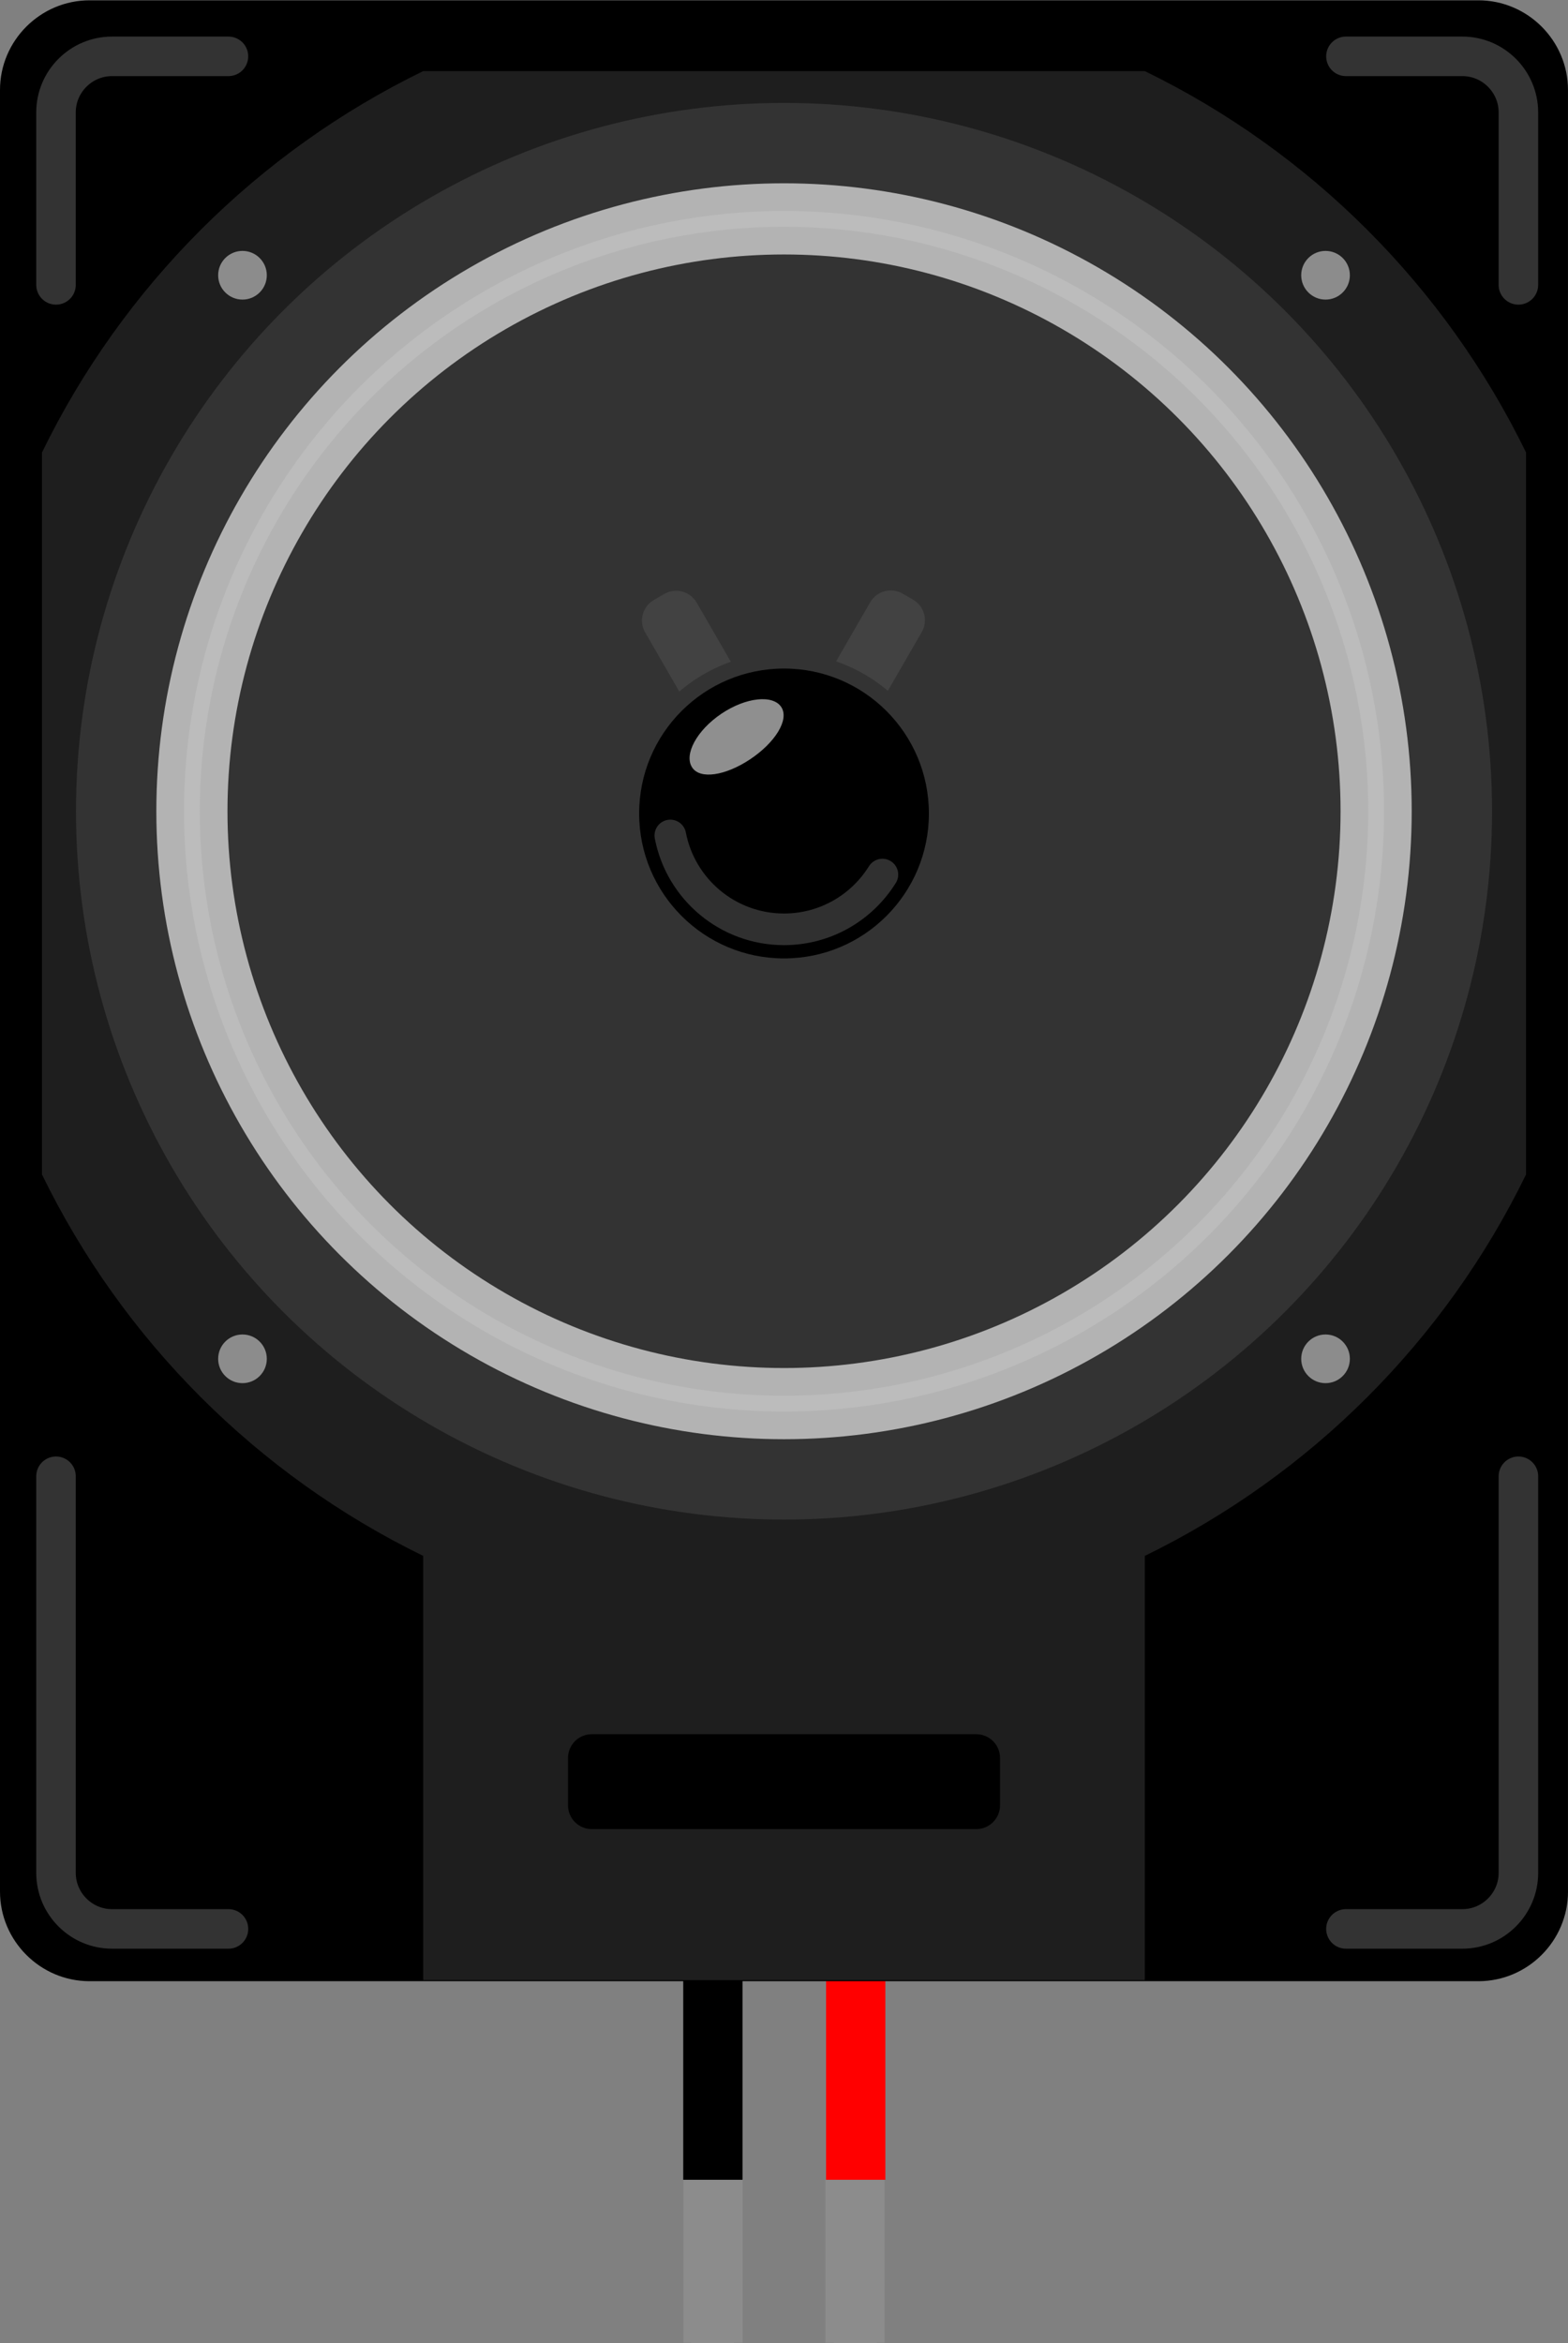 <?xml version="1.0" encoding="utf-8"?>
<!-- Generator: Adobe Illustrator 14.0.0, SVG Export Plug-In . SVG Version: 6.00 Build 43363)  -->
<!DOCTYPE svg PUBLIC "-//W3C//DTD SVG 1.1//EN" "http://www.w3.org/Graphics/SVG/1.1/DTD/svg11.dtd">
<svg version="1.1" id="svg" xmlns="http://www.w3.org/2000/svg" xmlns:xlink="http://www.w3.org/1999/xlink" x="0px" y="0px"
	 width="79.344px" height="118.512px" viewBox="0 0 79.344 118.512" enable-background="new 0 0 79.344 118.512"
	 xml:space="preserve">
<rect x="0" y="0" width="79.344" height="118.512" fill="#808080" stroke="none"/>
<rect id="connector0pin" x="34.984" y="115.371" fill="#919191" width="2.141" height="3.149"/>
<rect id="connector1pin" x="42.203" y="115.37" fill="#919191" width="2.159" height="3.149"/>
<rect id="connector0terminal" x="34.984" y="118.12" fill="#919191" width="2.141" height="0.402"/>
<rect id="connector1terminal" x="42.203" y="118.119" fill="#919191" width="2.159" height="0.402"/>
<g id="breadboard">
	<path fill="none" stroke="#000000" stroke-width="3" d="M36.073,99.892v10.363"/>
	<path fill="none" stroke="#FF0000" stroke-width="3" d="M43.301,99.892c0,0,0,6.123,0,10.363"/>
	<g>
		<g>
			<path d="M79.344,95.675c0,2.494-2.04,4.534-4.533,4.534H4.533C2.04,100.209,0,98.169,0,95.675V4.55
				c0-2.494,2.04-4.534,4.533-4.534h70.277c2.493,0,4.533,2.04,4.533,4.534V95.675z"/>
			<g>
				<g>
					<path fill="#1E1E1E" d="M77.221,22.887c-4.087-8.389-10.9-15.204-19.29-19.29H21.414c-8.39,4.086-15.203,10.901-19.29,19.29
						v36.517c4.087,8.39,10.9,15.203,19.289,19.291h36.519c8.389-4.088,15.202-10.9,19.289-19.29V22.887z"/>
					<rect x="21.413" y="78.573" fill="#1E1E1E" width="36.517" height="21.581"/>
					<g>
						<circle fill="#333333" cx="39.673" cy="41.033" r="35.827"/>
						<circle fill="none" stroke="#B3B3B3" stroke-width="3.6" cx="39.673" cy="41.033" r="29.962"/>
						<circle fill="none" stroke="#BCBCBC" stroke-width="0.8" cx="39.673" cy="41.033" r="29.962"/>
						<g>
							<g>
								<path fill="#424242" d="M46.642,31.971c0.332-0.574,0.136-1.308-0.438-1.639l-0.53-0.307
									c-0.574-0.332-1.309-0.135-1.641,0.438l-2.639,4.572l2.607,1.506L46.642,31.971z"/>
								<path fill="#424242" d="M35.254,30.481c-0.332-0.574-1.064-0.771-1.64-0.439l-0.53,0.307
									c-0.573,0.33-0.771,1.064-0.438,1.638l2.64,4.573l2.608-1.507L35.254,30.481z"/>
							</g>
							<g>
								<g>
									<circle fill="none" stroke="#333333" stroke-width="1.6" cx="39.673" cy="41.146" r="7.331"/>
									<circle cx="39.673" cy="41.146" r="7.331"/>
								</g>
								
									<path opacity="0.19" fill="none" stroke="#FFFFFF" stroke-width="1.6" stroke-linecap="round" enable-background="new    " d="
									M44.651,44.236c-1.034,1.662-2.877,2.769-4.978,2.769c-2.856,0-5.234-2.043-5.753-4.747"/>
								<path opacity="0.56" fill="#FFFFFF" enable-background="new    " d="M39.538,35.768c0.409,0.641-0.32,1.795-1.573,2.632
									c-1.251,0.837-2.551,1.039-2.946,0.409c-0.416-0.644,0.235-1.867,1.483-2.708S39.127,35.127,39.538,35.768z"/>
							</g>
						</g>
					</g>
					<g>
						<circle fill="#8C8C8C" cx="12.27" cy="13.922" r="1.231"/>
						<circle fill="#8C8C8C" cx="67.075" cy="13.922" r="1.231"/>
						<circle fill="#8C8C8C" cx="12.27" cy="68.729" r="1.231"/>
						<circle fill="#8C8C8C" cx="67.075" cy="68.729" r="1.231"/>
					</g>
				</g>
			</g>
		</g>
		<path d="M50.603,91.315c0,0.663-0.537,1.199-1.2,1.199h-19.46c-0.663,0-1.2-0.536-1.2-1.199v-2.399c0-0.663,0.537-1.199,1.2-1.199
			h19.46c0.663,0,1.2,0.536,1.2,1.199V91.315z"/>
	</g>
	<path fill="none" stroke="#333333" stroke-width="2" stroke-linecap="round" d="M2.834,14.409V5.683
		c0-1.559,1.274-2.833,2.833-2.833h5.893"/>
	<path fill="none" stroke="#333333" stroke-width="2" stroke-linecap="round" d="M76.834,14.409V5.683
		c0-1.559-1.275-2.833-2.833-2.833h-5.894"/>
	<path fill="none" stroke="#333333" stroke-width="2" stroke-linecap="round" d="M76.835,74.669V94.73
		c0,1.56-1.275,2.834-2.834,2.834h-5.894"/>
	<path fill="none" stroke="#333333" stroke-width="2" stroke-linecap="round" d="M2.834,74.669V94.73
		c0,1.56,1.274,2.834,2.833,2.834h5.894"/>
	<g>
		<rect id="sdf" x="34.581" y="110.254" fill="#8C8C8C" width="2.995" height="8.242"/>
		<rect id="er" x="41.769" y="110.254" fill="#8C8C8C" width="2.994" height="8.242"/>
	</g>
</g>
</svg>
